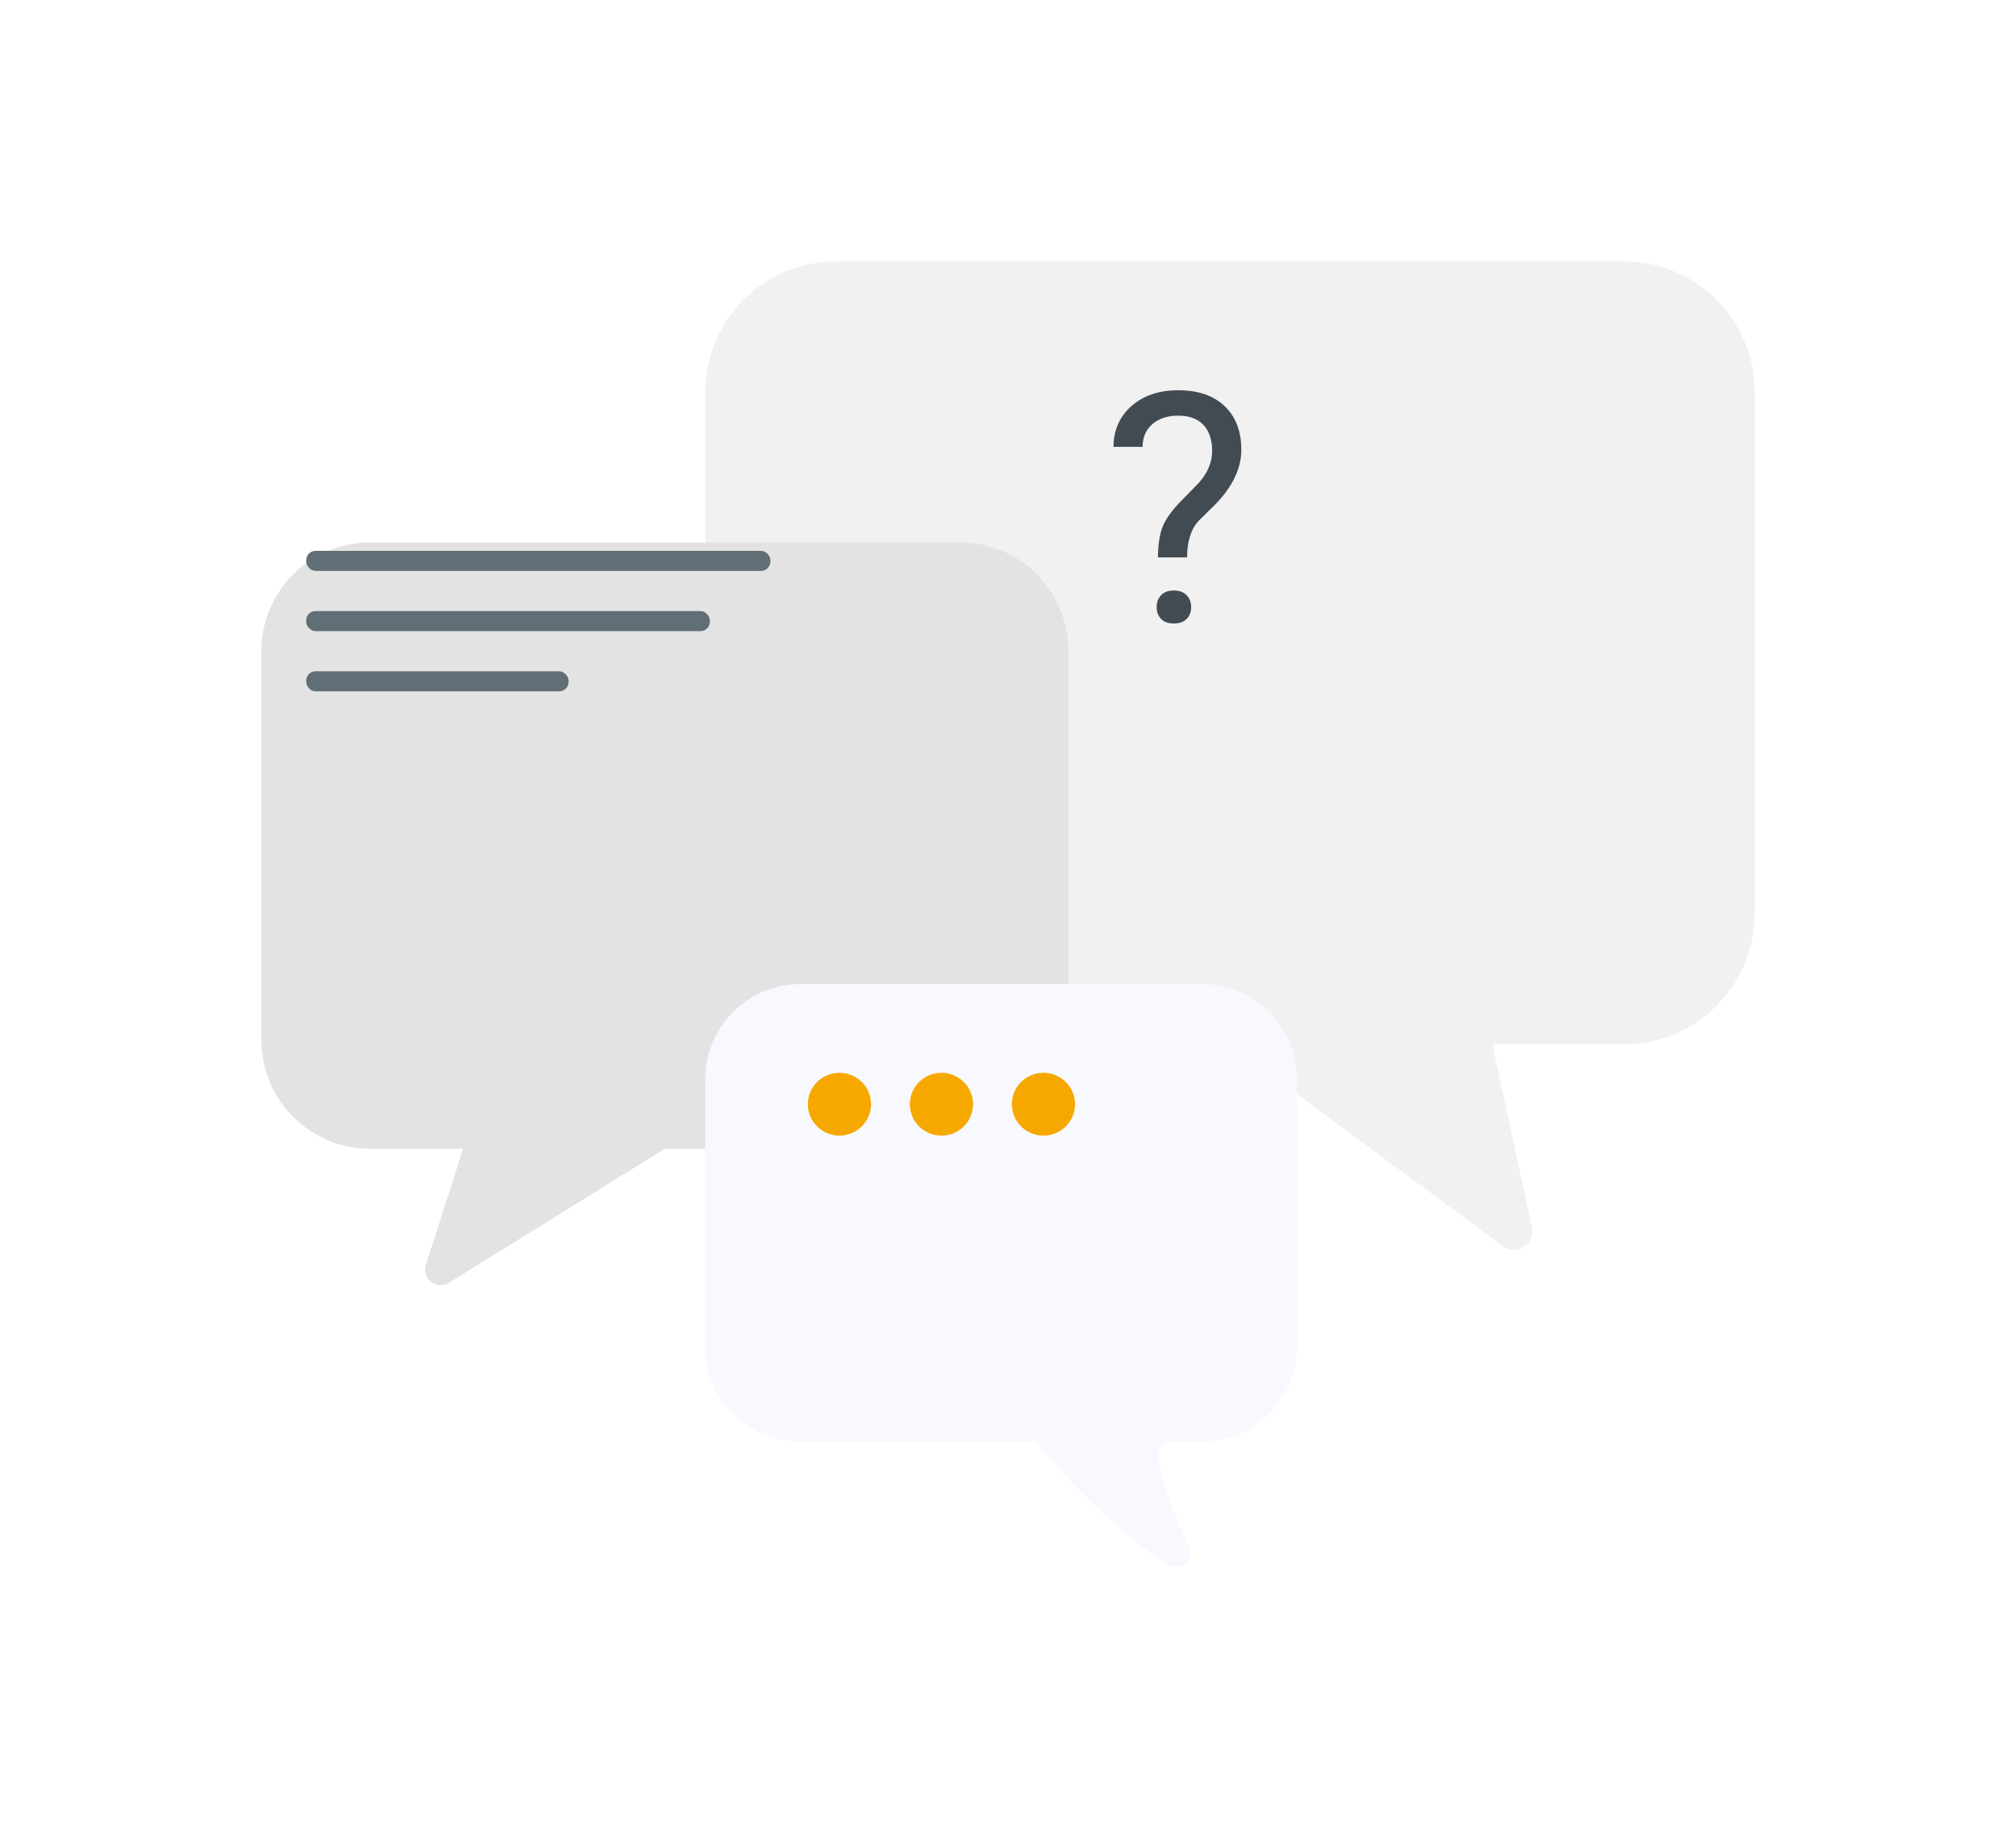 <svg xmlns="http://www.w3.org/2000/svg" width="108" height="98" fill="none" viewBox="0 0 108 98">
    <g filter="url(#filter0_d)">
        <path fill="#F1F1F2" fill-rule="evenodd" d="M34.784 15c0-3.866 3.134-7 7-7H84c3.866 0 7 3.134 7 7v27.935c0 3.866-3.134 7-7 7h-7.054l2.122 9.797c.196.902-.83 1.565-1.572 1.016L62.892 49.935H41.784c-3.866 0-7-3.134-7-7V15z" clip-rule="evenodd"/>
    </g>
    <path fill="#434B52" fill-rule="evenodd" d="M64.21 27.9c-.412.454-.617 1.107-.617 1.958H62.03c.012-.666.088-1.193.228-1.58.141-.386.428-.814.862-1.285l1.106-1.134c.473-.532.71-1.103.71-1.713 0-.588-.155-1.049-.465-1.382-.31-.333-.76-.5-1.351-.5-.574 0-1.036.151-1.385.454-.35.302-.524.708-.524 1.218H59.65c.01-.908.336-1.64.975-2.197.64-.557 1.471-.836 2.496-.836 1.064 0 1.893.284 2.487.853.594.568.891 1.348.891 2.34 0 .98-.456 1.945-1.368 2.897l-.92.908zm-.634 5.247c-.158.165-.389.248-.693.248-.304 0-.533-.083-.688-.248-.155-.166-.232-.374-.232-.626s.077-.464.232-.634c.155-.171.384-.257.688-.257.304 0 .535.086.693.257.158.17.236.382.236.634s-.078.46-.236.626z" clip-rule="evenodd"/>
    <g filter="url(#filter1_d)">
        <path fill="#E3E3E3" fill-rule="evenodd" d="M16.821 23.053h31.601c3.215 0 5.821 2.61 5.821 5.83V49.7c0 3.219-2.606 5.828-5.821 5.828h-15.8l-11.577 7.185c-.39.242-.903.122-1.145-.27-.128-.207-.16-.46-.085-.692l1.996-6.222h-4.99c-3.215 0-5.821-2.61-5.821-5.83V28.883c0-3.219 2.606-5.829 5.821-5.829z" clip-rule="evenodd"/>
    </g>
    <rect width="24.865" height="1.075" x="16.405" y="29.505" fill="#606E75" rx=".5"/>
    <rect width="21.622" height="1.075" x="16.405" y="32.731" fill="#606E75" rx=".5"/>
    <rect width="14.054" height="1.075" x="16.405" y="35.956" fill="#606E75" rx=".5"/>
    <g filter="url(#filter2_d)">
        <path fill="#F8F8FF" fill-rule="evenodd" d="M39.882 46.71h21.497c2.804 0 5.099 2.281 5.099 5.07v14.367c0 2.789-2.295 5.07-5.099 5.07h-1.492c-.553 0-.966.513-.84 1.048.343 1.449.866 2.981 1.64 4.552.348.705-.443 1.422-1.114 1.009-1.942-1.195-4.764-3.78-7.09-6.608H39.881c-2.804 0-5.098-2.282-5.098-5.071V51.78c0-2.789 2.294-5.07 5.098-5.07z" clip-rule="evenodd"/>
    </g>
    <path fill="#F7A800" d="M44.97 57.462l.069.001.116.009.14.02.136.033c.129.036.251.087.365.15l.019.013c.506.29.846.834.846 1.456 0 .606-.322 1.138-.805 1.434l-.1.056-.076.038-.128.053-.15.046-.149.032-.113.016c-.056.005-.113.008-.17.008l.146-.006c-.048.004-.097.006-.146.006-.935 0-1.692-.753-1.692-1.683 0-.929.757-1.682 1.692-1.682zM50.434 57.462l.069.001.116.009.14.02.137.033c.128.036.25.087.365.15l.018.013c.506.29.847.834.847 1.456 0 .606-.322 1.138-.806 1.434l-.1.056-.076.038-.127.053-.15.046-.134.03-.128.017c-.057.006-.113.009-.171.009l.147-.006c-.049.004-.098.006-.147.006-.934 0-1.692-.753-1.692-1.683 0-.929.758-1.682 1.692-1.682zM55.898 57.462l.07.001.115.009.14.02.137.033c.128.036.25.087.365.15l.018.013c.507.29.847.834.847 1.456 0 .606-.322 1.138-.806 1.434l-.1.056-.076.038-.127.053-.15.046-.15.032-.112.016c-.056.005-.113.008-.17.008l.146-.006c-.049.004-.098.006-.147.006-.934 0-1.692-.753-1.692-1.683 0-.929.758-1.682 1.692-1.682z"/>
    <defs>
        <filter id="filter0_d" width="84.216" height="80.948" x="23.784" y="0" color-interpolation-filters="sRGB" filterUnits="userSpaceOnUse">
            <feFlood flood-opacity="0" result="BackgroundImageFix"/>
            <feColorMatrix in="SourceAlpha" values="0 0 0 0 0 0 0 0 0 0 0 0 0 0 0 0 0 0 127 0"/>
            <feOffset dx="3" dy="6"/>
            <feGaussianBlur stdDeviation="7"/>
            <feColorMatrix values="0 0 0 0 0 0 0 0 0 0 0 0 0 0 0 0 0 0 0.15 0"/>
            <feBlend in2="BackgroundImageFix" result="effect1_dropShadow"/>
            <feBlend in="SourceGraphic" in2="effect1_dropShadow" result="shape"/>
        </filter>
        <filter id="filter1_d" width="71.243" height="67.784" x="0" y="15.053" color-interpolation-filters="sRGB" filterUnits="userSpaceOnUse">
            <feFlood flood-opacity="0" result="BackgroundImageFix"/>
            <feColorMatrix in="SourceAlpha" values="0 0 0 0 0 0 0 0 0 0 0 0 0 0 0 0 0 0 127 0"/>
            <feOffset dx="3" dy="6"/>
            <feGaussianBlur stdDeviation="7"/>
            <feColorMatrix values="0 0 0 0 0 0 0 0 0 0 0 0 0 0 0 0 0 0 0.15 0"/>
            <feBlend in2="BackgroundImageFix" result="effect1_dropShadow"/>
            <feBlend in="SourceGraphic" in2="effect1_dropShadow" result="shape"/>
        </filter>
        <filter id="filter2_d" width="59.694" height="59.238" x="23.784" y="38.709" color-interpolation-filters="sRGB" filterUnits="userSpaceOnUse">
            <feFlood flood-opacity="0" result="BackgroundImageFix"/>
            <feColorMatrix in="SourceAlpha" values="0 0 0 0 0 0 0 0 0 0 0 0 0 0 0 0 0 0 127 0"/>
            <feOffset dx="3" dy="6"/>
            <feGaussianBlur stdDeviation="7"/>
            <feColorMatrix values="0 0 0 0 0 0 0 0 0 0 0 0 0 0 0 0 0 0 0.15 0"/>
            <feBlend in2="BackgroundImageFix" result="effect1_dropShadow"/>
            <feBlend in="SourceGraphic" in2="effect1_dropShadow" result="shape"/>
        </filter>
    </defs>
</svg>

